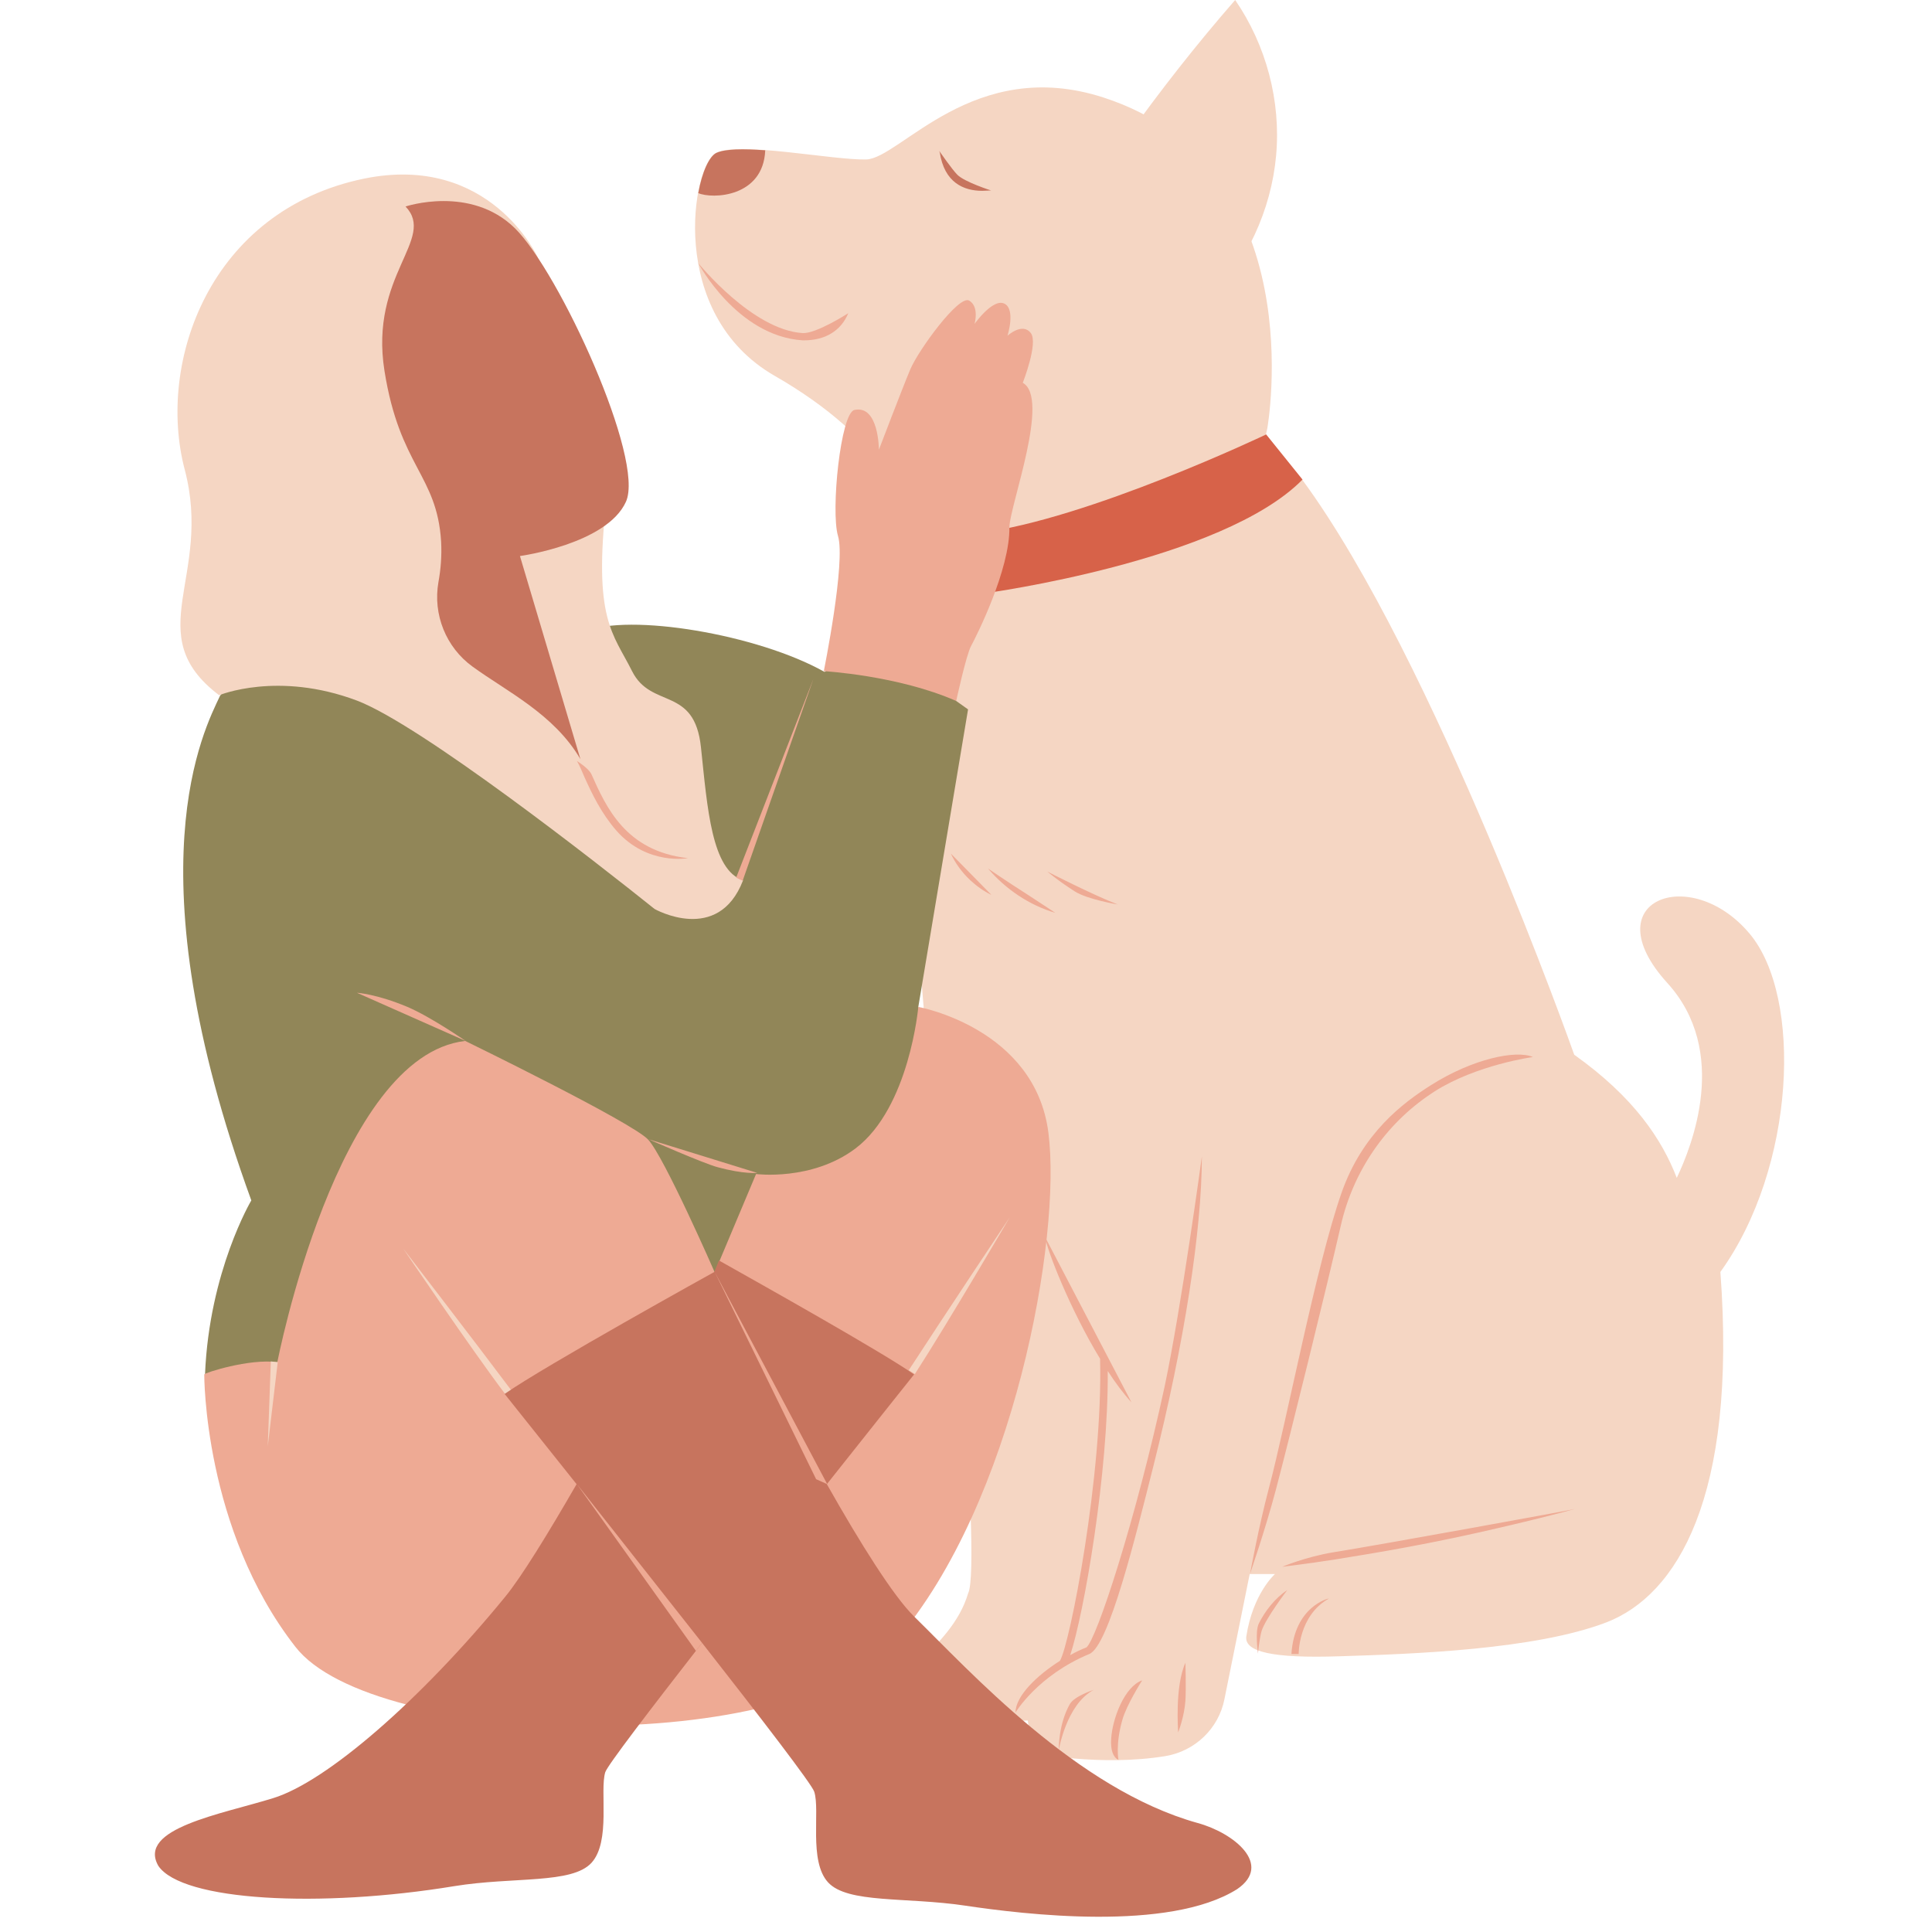 <svg xmlns="http://www.w3.org/2000/svg" xmlns:xlink="http://www.w3.org/1999/xlink" width="500" zoomAndPan="magnify" viewBox="0 0 375 375" height="500" preserveAspectRatio="xMidYMid meet" version="1.0"><path fill="#f5d6c3" d="M 333.926 246.883 C 337.195 290.824 325.383 309.605 311.867 314.875 C 297.977 320.219 274.207 321.035 260.098 321.48 C 246.875 321.926 241.602 320.59 241.898 317.695 C 243.16 309.309 247.469 305.523 247.469 305.523 L 242.566 305.523 L 237.664 329.797 C 236.551 335.512 231.945 339.891 226.227 340.855 C 213.598 342.934 200.453 340.262 200.453 340.262 L 199.488 333.953 C 199.488 333.953 180.473 335.066 175.941 330.168 C 171.336 325.266 184.559 320.516 187.898 309.309 C 190.797 303.742 183.07 221.199 183.07 221.199 C 177.723 205.91 174.828 118.246 176.684 108.742 C 178.539 99.242 171.484 85.066 150.391 72.965 C 129.297 60.867 134.422 31.992 138.953 29.691 C 143.48 27.391 161.531 31.102 168.141 30.953 C 174.754 30.73 189.012 10.762 214.191 18.93 C 255.121 32.215 245.984 83.137 245.984 83.137 C 243.309 93.824 252.742 93.082 252.742 93.082 C 278.441 127.969 305.555 204.723 305.555 204.723 C 317.141 212.961 322.562 221.125 325.461 228.621 C 328.355 222.535 335.785 204.129 323.602 190.766 C 309.117 174.809 328.059 167.531 339.57 181.191 C 349.969 193.512 348.484 226.691 333.926 246.883 Z M 333.926 246.883 " fill-opacity="1" fill-rule="nonzero"/><path fill="#918658" d="M 185.598 136.059 L 187.898 137.691 L 178.242 195.441 C 178.242 195.441 192.727 234.41 182.625 243.914 C 172.523 253.414 83.84 281.398 67.867 281.547 C 51.898 281.77 39.793 266.777 39.793 266.777 C 40.609 246.734 48.781 233 48.781 233 C 25.234 168.348 39.719 141.48 42.688 135.094 L 49.078 126.039 L 113.398 122.625 C 122.09 118.914 147.121 123.145 160.047 130.418 C 159.898 130.27 176.758 121.586 185.598 136.059 Z M 185.598 136.059 " fill-opacity="1" fill-rule="nonzero"/><path fill="#d76249" d="M 252.816 93.082 C 237.293 108.891 191.316 115.129 191.316 115.129 L 189.98 103.473 C 211.223 100.801 245.762 84.324 245.762 84.324 Z M 252.816 93.082 " fill-opacity="1" fill-rule="nonzero"/><path fill="#eeaa94" d="M 39.645 266.777 C 39.645 266.48 48.41 263.656 53.832 264.398 C 53.832 264.398 65.344 204.871 90.301 202.047 C 90.301 202.047 122.758 217.859 125.805 221.199 C 128.926 224.539 138.727 246.957 138.727 246.957 L 146.75 227.879 C 146.75 227.879 157.594 229.289 166.062 222.906 C 176.535 214.965 178.242 195.441 178.242 195.441 C 178.242 195.441 200.898 199.523 203.496 219.863 C 206.098 240.203 196.812 291.789 173.934 318.363 C 153.957 341.523 72.324 339.074 57.32 319.625 C 39.496 296.762 39.645 266.777 39.645 266.777 Z M 159.898 130.27 C 159.898 130.27 174.309 131.086 185.598 136.059 C 185.598 136.059 187.527 127.152 188.492 125.371 C 189.461 123.59 196.07 110.527 195.922 102.285 C 196.07 97.906 203.867 77.27 198.52 74.301 C 198.52 74.301 201.566 66.582 200.082 64.652 C 198.445 62.5 195.551 65.172 195.551 65.172 C 195.551 65.172 197.184 60.051 194.957 58.938 C 192.727 57.824 189.16 62.871 189.16 62.871 C 189.16 62.871 190.129 59.531 188.121 58.344 C 186.117 57.156 178.242 67.992 176.684 71.703 C 175.125 75.414 170.594 87.293 170.594 87.293 C 170.594 87.293 170.594 78.535 165.84 79.574 C 163.164 80.168 161.234 99.168 162.645 103.992 C 164.207 109.039 159.898 130.27 159.898 130.27 Z M 159.898 130.27 " fill-opacity="1" fill-rule="nonzero"/><path fill="#f5d6c3" d="M 127.066 176.441 C 115.852 167.457 81.609 140.66 69.281 135.984 C 53.906 130.195 42.539 134.945 42.539 134.945 C 26.941 123.145 41.352 112.012 35.855 91.152 C 30.359 70.293 40.758 40.824 70.691 34.664 C 95.129 29.691 104.34 49.883 104.34 49.883 L 102.258 88.703 C 109.984 92.859 117.707 97.09 117.707 97.09 C 115.109 120.25 118.973 122.848 122.684 130.27 C 126.398 137.691 134.793 133.09 136.055 145.043 C 137.316 156.992 138.133 168.867 144.227 170.871 C 139.398 183.418 127.066 176.441 127.066 176.441 Z M 78.27 242.355 C 78.418 242.578 91.414 261.801 98.098 270.637 L 99.215 269.82 C 92.602 260.984 78.27 242.355 78.27 242.355 Z M 176.387 265.961 L 177.574 266.703 C 184.184 256.457 195.848 236.492 195.996 236.27 C 195.922 236.344 182.996 255.789 176.387 265.961 Z M 51.973 280.73 L 53.906 264.398 L 52.566 264.25 Z M 234.543 58.566 C 241.973 50.996 246.727 40.824 247.691 30.211 C 248.656 19.598 245.762 8.758 239.746 0 C 232.242 8.609 225.188 17.594 218.574 26.871 " fill-opacity="1" fill-rule="nonzero"/><path fill="#c7745e" d="M 240.117 366.688 C 226.895 375 198.742 371.586 187.305 369.879 C 175.867 368.172 164.504 369.508 160.715 365.352 C 156.926 361.195 159.23 351.395 158.039 347.758 C 157.594 346.348 147.789 333.582 136.277 318.883 C 126.102 331.949 117.93 342.637 117.484 343.973 C 116.371 347.535 118.598 357.406 114.812 361.566 C 111.023 365.723 99.66 364.238 88.219 366.094 C 62.074 370.398 35.336 368.988 30.73 362.16 C 26.57 354.883 42.988 352.137 53.012 349.02 C 63.414 345.828 81.684 329.945 98.023 309.977 C 101.145 306.191 106.344 297.73 111.914 288.078 C 103.82 277.91 97.949 270.562 97.949 270.562 C 105.676 265.141 138.652 246.883 138.652 246.883 L 139.547 244.656 C 147.715 249.258 171.039 262.32 177.426 266.777 C 177.426 266.777 170.074 275.98 160.492 288.078 C 166.953 299.512 173.414 309.828 177.426 313.762 C 188.195 324.301 208.992 347.312 232.465 353.844 C 239.52 355.773 247.098 361.938 240.117 366.688 Z M 190.648 37.039 C 191.242 37.039 191.836 36.965 192.355 36.965 C 192.355 36.965 187.23 35.332 185.82 33.922 C 184.781 32.883 182.328 29.32 182.328 29.32 C 182.328 29.395 182.328 29.469 182.402 29.543 C 183.293 35.48 187.082 37.039 190.648 37.039 Z M 74.629 72 C 77.598 90.633 84.805 92.117 85.621 105.105 C 85.77 107.926 85.547 110.527 85.102 112.977 C 83.988 119.285 86.586 125.668 91.711 129.379 C 98.32 134.203 107.531 138.582 112.656 147.344 L 100.922 107.926 C 100.922 107.926 117.781 105.625 121.496 97.387 C 125.211 89.148 108.574 52.852 99.957 44.312 C 91.34 35.852 78.715 40.082 78.715 40.082 C 84.73 46.391 71.656 53.371 74.629 72 Z M 148.531 29.172 C 144.375 28.875 140.734 28.875 139.027 29.691 C 137.688 30.359 136.277 33.328 135.535 37.484 C 138.281 38.672 148.16 38.301 148.531 29.172 Z M 148.531 29.172 " fill-opacity="1" fill-rule="nonzero"/><path fill="#eeaa94" d="M 155.812 64.652 C 158.41 64.801 164.652 60.793 164.652 60.793 C 163.238 64.207 160.195 66.062 156.035 66.062 C 155.961 66.062 155.887 66.062 155.812 66.062 C 143.035 65.246 135.535 51.07 135.535 51.07 C 135.535 51.07 146.008 64.059 155.812 64.652 Z M 210.852 319.773 C 209.887 320.145 208.77 320.664 207.73 321.258 C 210.406 313.168 215.16 285.852 215.012 266.109 C 216.496 268.41 218.055 270.488 219.617 272.195 L 202.902 240.203 C 203.125 242.43 207.73 254.23 213.523 263.73 C 214.117 286.074 207.656 319.254 205.727 322.371 C 201.27 325.191 197.109 329.203 197.109 332.395 C 197.109 332.395 201.418 325.191 211.445 321.035 C 215.234 319.477 220.434 298.176 223.848 284.664 C 229.867 260.762 233.281 238.793 233.281 224.465 C 233.281 224.465 229.344 253.488 226.078 269.004 C 220.508 294.832 212.781 318.438 210.852 319.773 Z M 215.68 337.516 C 215.531 339.668 216.051 341.078 217.09 341.598 C 217.09 341.598 216.496 338.555 217.832 333.879 C 218.648 330.91 221.695 326.156 221.695 326.156 C 218.277 327.344 215.902 333.582 215.68 337.516 Z M 207.656 330.762 C 205.43 334.695 205.504 339.445 205.504 339.742 C 205.504 339.742 206.914 330.91 212.262 328.012 C 212.262 328.012 208.547 329.203 207.656 330.762 Z M 228.676 336.254 C 228.676 336.254 229.867 333.285 230.09 330.094 C 230.238 327.715 230.09 322.742 230.09 322.742 C 228.008 327.344 228.676 335.883 228.676 336.254 Z M 258.832 301.293 C 253.41 302.184 248.879 304.113 248.879 304.113 C 248.879 304.113 253.855 303.52 259.055 302.703 C 266.41 301.516 277.625 299.734 292.629 296.168 C 296.715 295.203 301.023 294.164 305.629 292.902 C 305.629 292.977 268.117 299.809 258.832 301.293 Z M 244.348 315.098 C 243.531 316.73 244.199 321.035 244.199 321.035 C 244.125 320.961 244.496 317.844 244.871 316.582 C 245.613 314.207 249.848 308.641 249.848 308.641 C 247.469 310.199 245.539 312.723 244.348 315.098 Z M 250.664 321.035 L 252.074 321.035 C 252.074 320.961 252 313.613 257.941 310.273 C 257.941 310.199 251.258 311.758 250.664 321.035 Z M 260.246 237.902 C 262.621 227.434 268.859 218.23 277.773 212.293 C 277.996 212.145 278.219 211.996 278.441 211.848 C 286.613 206.652 297.531 205.168 297.531 205.168 C 294.336 203.758 285.871 205.465 277.699 210.66 C 272.426 214 264.477 219.863 260.395 231.516 C 255.492 245.473 249.695 276.055 246.281 288.895 C 244.273 296.465 242.641 305.449 242.641 305.449 C 242.641 305.449 245.613 296.836 247.617 289.266 C 250.293 279.172 257.57 249.629 260.246 237.902 Z M 119.641 161.223 C 125.656 168.051 133.527 166.566 133.527 166.566 C 121.422 165.23 117.633 156.621 114.812 150.312 C 114.293 149.125 111.988 147.715 111.988 147.715 C 112.508 148.605 112.953 149.719 113.473 150.906 C 114.887 154.023 116.668 157.809 119.641 161.223 Z M 69.281 192.695 L 90.375 202.047 C 90.375 202.047 83.617 197.371 79.086 195.441 C 73.066 192.918 69.281 192.695 69.281 192.695 Z M 139.25 226.543 C 144.449 227.953 146.973 227.656 146.973 227.656 L 125.879 221.125 C 125.879 221.125 136.5 225.801 139.25 226.543 Z M 142.887 170.352 L 144.152 170.945 L 157.891 131.754 Z M 158.41 287.113 L 160.566 288.078 L 138.727 246.883 Z M 135.09 320.441 L 136.277 318.883 L 111.988 288.078 Z M 188.27 170.797 C 189.461 171.91 190.871 172.953 192.43 173.695 L 184.559 165.676 C 185.449 167.605 186.711 169.312 188.27 170.797 Z M 199.414 173.621 C 195.328 171.02 191.762 168.57 191.762 168.57 C 195.18 172.582 199.785 175.699 204.836 177.184 C 204.836 177.184 202.383 175.551 199.414 173.621 Z M 216.941 175.551 C 212.262 173.77 203.273 169.164 203.273 169.164 C 204.984 170.574 206.766 171.836 208.621 173.027 C 211.074 174.586 216.941 175.551 216.941 175.551 Z M 216.941 175.551 " fill-opacity="1" fill-rule="nonzero"/></svg>